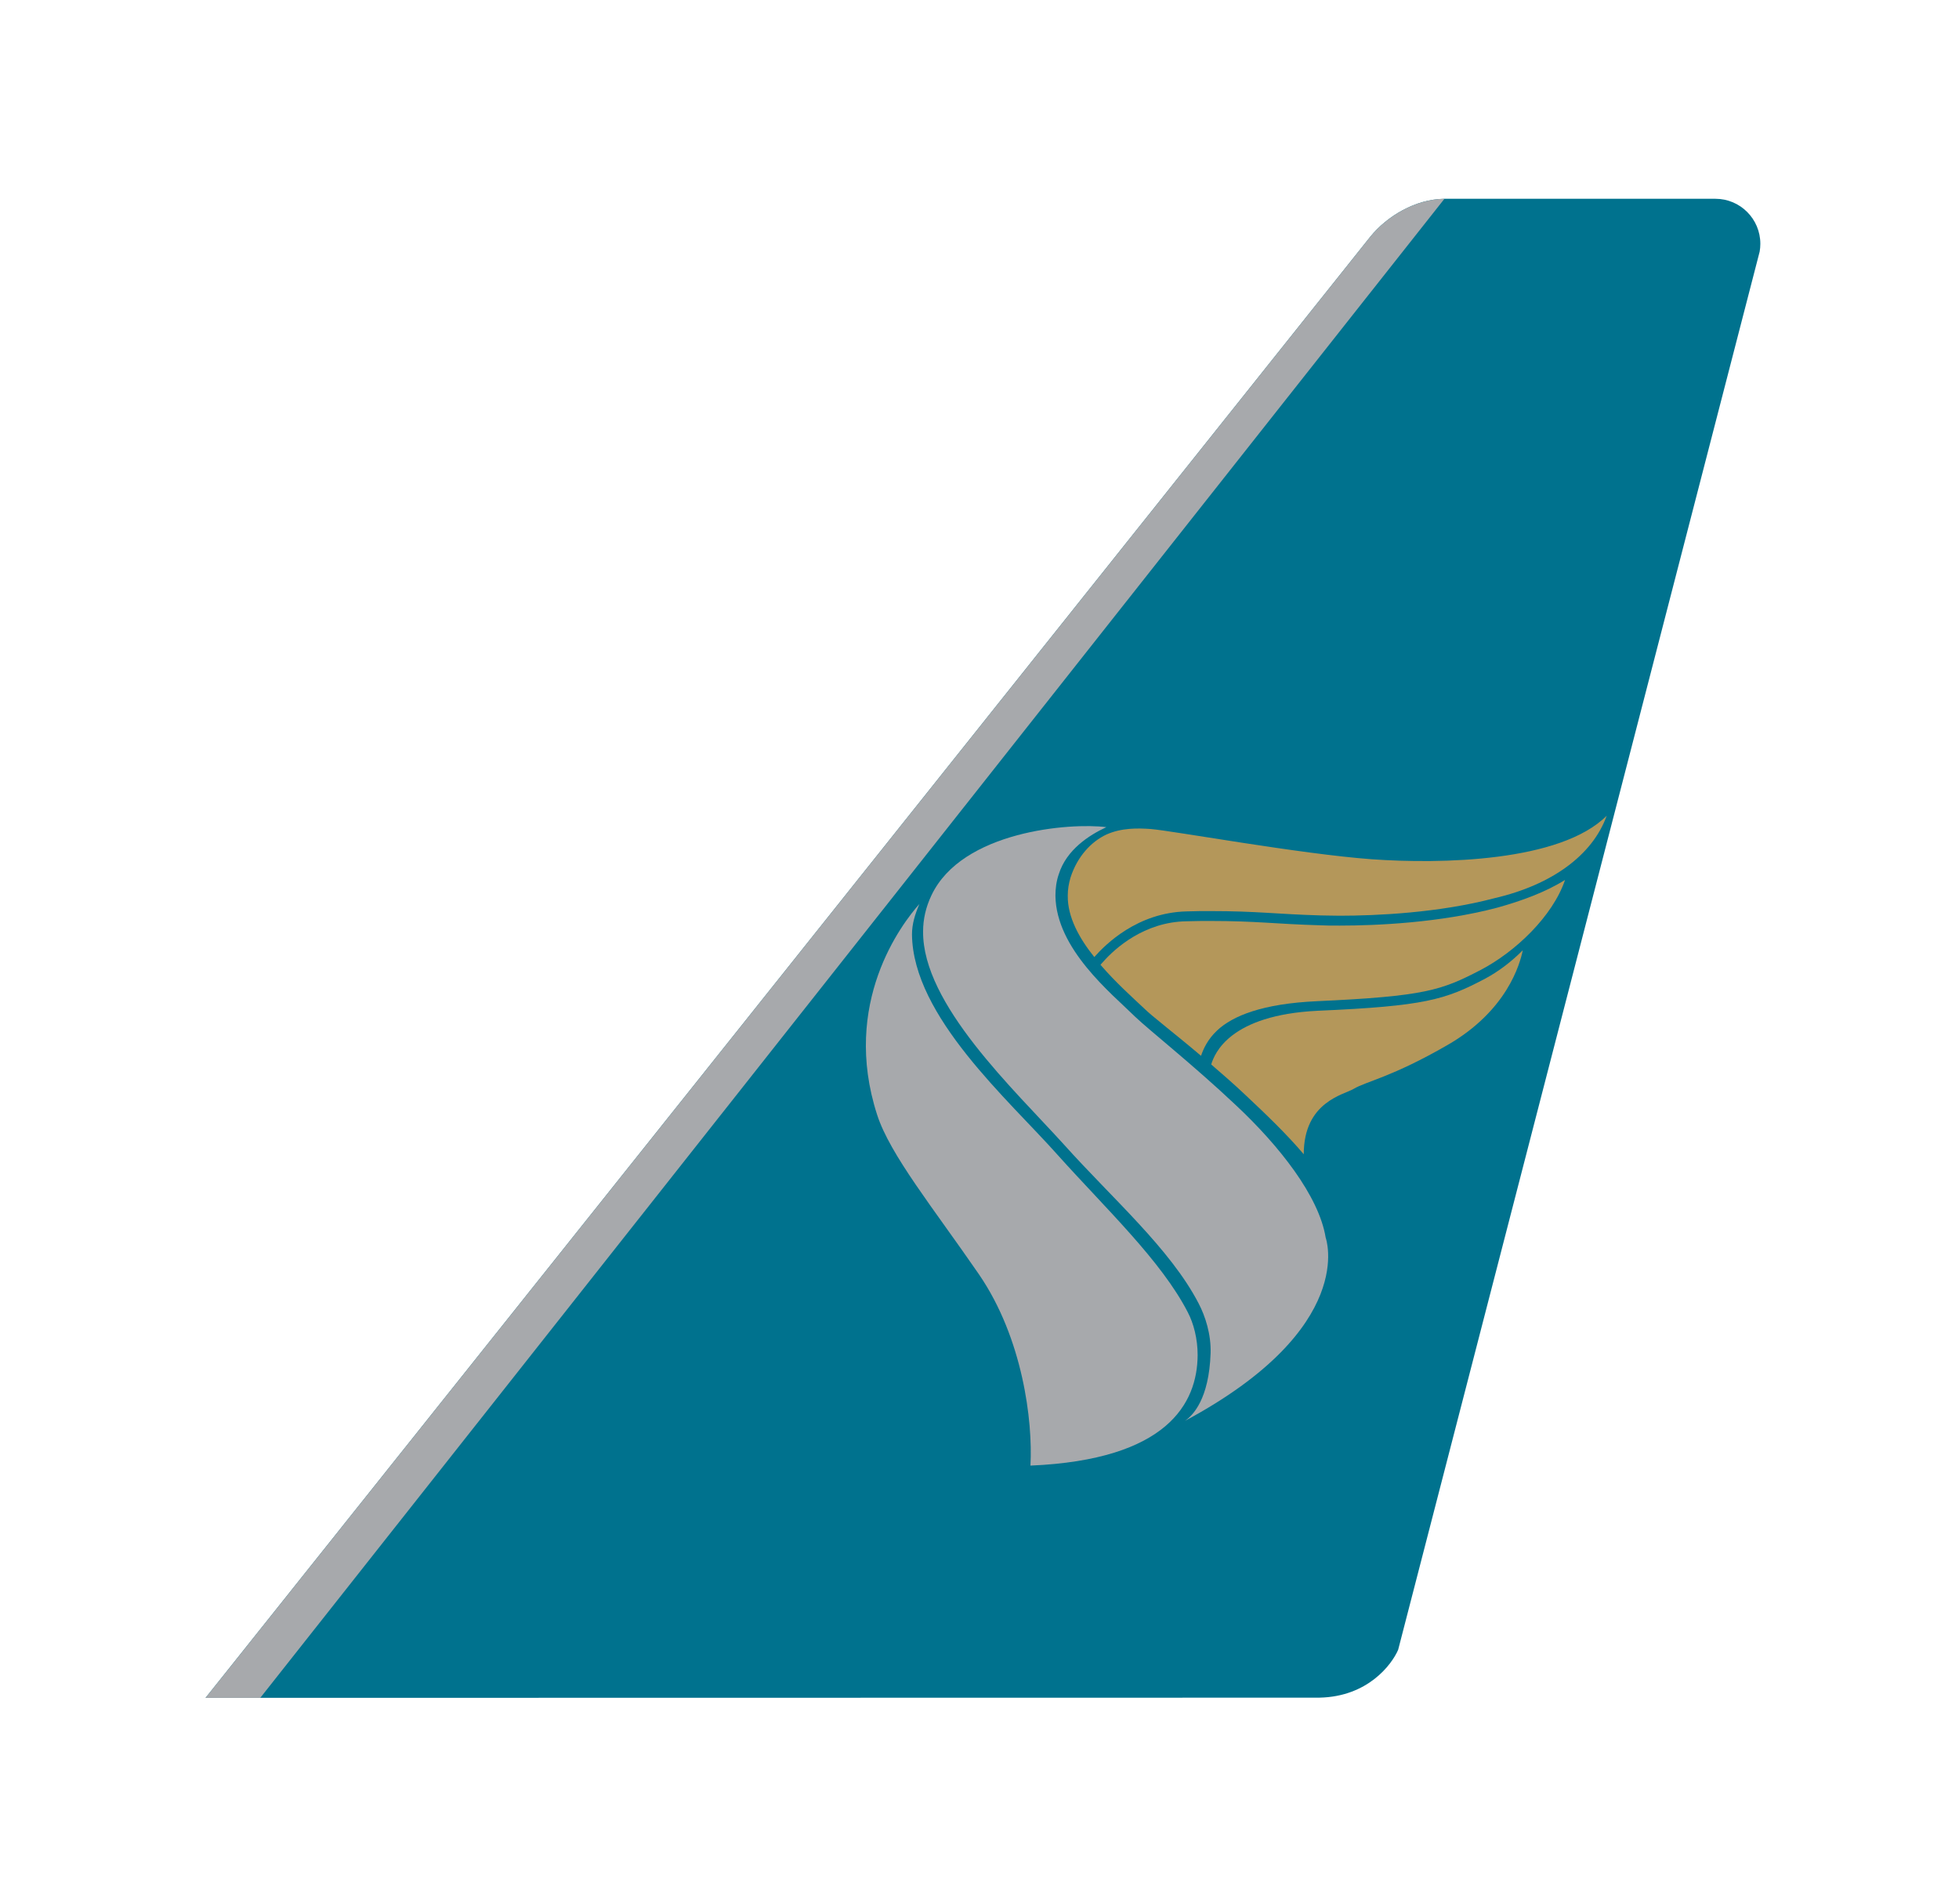 <svg width="142" height="138" viewBox="0 0 142 138" fill="none" xmlns="http://www.w3.org/2000/svg">
<path fill-rule="evenodd" clip-rule="evenodd" d="M124.343 14.41C126.142 14.41 127.6 15.871 127.6 17.674C127.6 17.866 127.583 18.055 127.551 18.239L101.347 119.595C100.877 120.682 99.136 122.993 95.655 123.065L95.549 123.067L14.9 123.08C70.912 52.803 99.056 17.496 99.33 17.157C100.544 15.659 102.605 14.435 104.702 14.41H124.343Z" fill="#00728E"/>
<path d="M99.33 17.157C99.056 17.496 70.912 52.803 14.9 123.08L18.866 123.08L104.702 14.41C102.605 14.435 100.544 15.659 99.33 17.157Z" fill="#A7A9AC"/>
<path d="M88.221 74.703C89.361 73.63 91.53 72.757 95.466 72.578C103.27 72.22 104.477 71.795 107.317 70.319C109.844 68.999 112.549 66.427 113.444 63.787C112.013 64.682 110.291 65.308 108.524 65.8C104.365 66.897 99.759 67.098 97.12 67.098C96.539 67.098 96.047 67.098 95.689 67.076C92.492 66.986 91.083 66.762 87.729 66.762C87.215 66.762 86.633 66.762 86.007 66.785C82.944 66.829 80.819 68.753 79.97 69.715C79.88 69.805 79.836 69.872 79.769 69.939C80.864 71.214 82.094 72.31 82.899 73.07C83.503 73.674 85.135 74.905 87.058 76.538C87.215 76.068 87.528 75.352 88.221 74.703Z" fill="#B4975A"/>
<path d="M86.007 66.069C86.633 66.046 87.215 66.046 87.729 66.046C91.128 66.046 92.559 66.27 95.712 66.36C96.07 66.36 96.561 66.382 97.121 66.382C99.737 66.382 104.298 66.181 108.346 65.107C112.482 64.145 115.434 61.998 116.463 59.134C113.108 62.49 104.41 62.646 99.424 62.288C94.236 61.908 85.046 60.23 83.413 60.096C82.452 60.029 81.289 60.007 80.193 60.499C79.098 61.013 78.091 62.087 77.6 63.608C77.465 64.056 77.398 64.481 77.398 64.928C77.376 66.472 78.226 68.015 79.321 69.379C80.149 68.44 82.452 66.158 86.007 66.069Z" fill="#B4975A"/>
<path d="M86.812 98.236C86.812 97.05 86.521 95.932 86.097 95.127C84.174 91.391 80.171 87.633 76.66 83.718C73.127 79.737 66.173 73.697 66.106 67.746C66.106 66.964 66.33 66.27 66.643 65.532C65.368 66.964 60.963 72.713 63.579 80.81C64.518 83.718 67.649 87.566 70.958 92.375C74.134 97.006 74.871 103.001 74.693 106.244C84.621 105.819 86.79 101.726 86.812 98.236Z" fill="#A7A9AC"/>
<path d="M107.652 70.945C104.768 72.466 103.292 72.936 95.51 73.272C89.138 73.585 88.042 76.359 87.796 77.164C88.601 77.858 89.451 78.596 90.278 79.379C91.754 80.766 93.252 82.197 94.504 83.674C94.504 79.848 97.433 79.356 98.127 78.931C99.021 78.394 100.899 78.081 104.924 75.755C109.24 73.272 110.179 69.872 110.38 68.887C109.531 69.737 108.614 70.431 107.652 70.945Z" fill="#B4975A"/>
<path d="M89.585 80.117C86.454 77.164 83.324 74.703 82.273 73.697C80.573 72.019 76.549 68.798 76.504 64.928C76.504 64.413 76.571 63.877 76.75 63.362C77.309 61.595 78.941 60.544 80.193 59.962C77.6 59.627 69.728 60.23 67.515 64.906C67.112 65.756 66.911 66.628 66.911 67.523C66.866 72.802 73.507 78.976 77.13 82.98C80.618 86.872 84.822 90.519 86.879 94.478C87.371 95.417 87.796 96.737 87.751 98.102C87.639 101.412 86.477 102.598 85.895 103.001C98.484 96.245 96.092 89.713 96.092 89.713C95.6 86.693 92.715 83.047 89.585 80.117Z" fill="#A7A9AC"/>
</svg>
